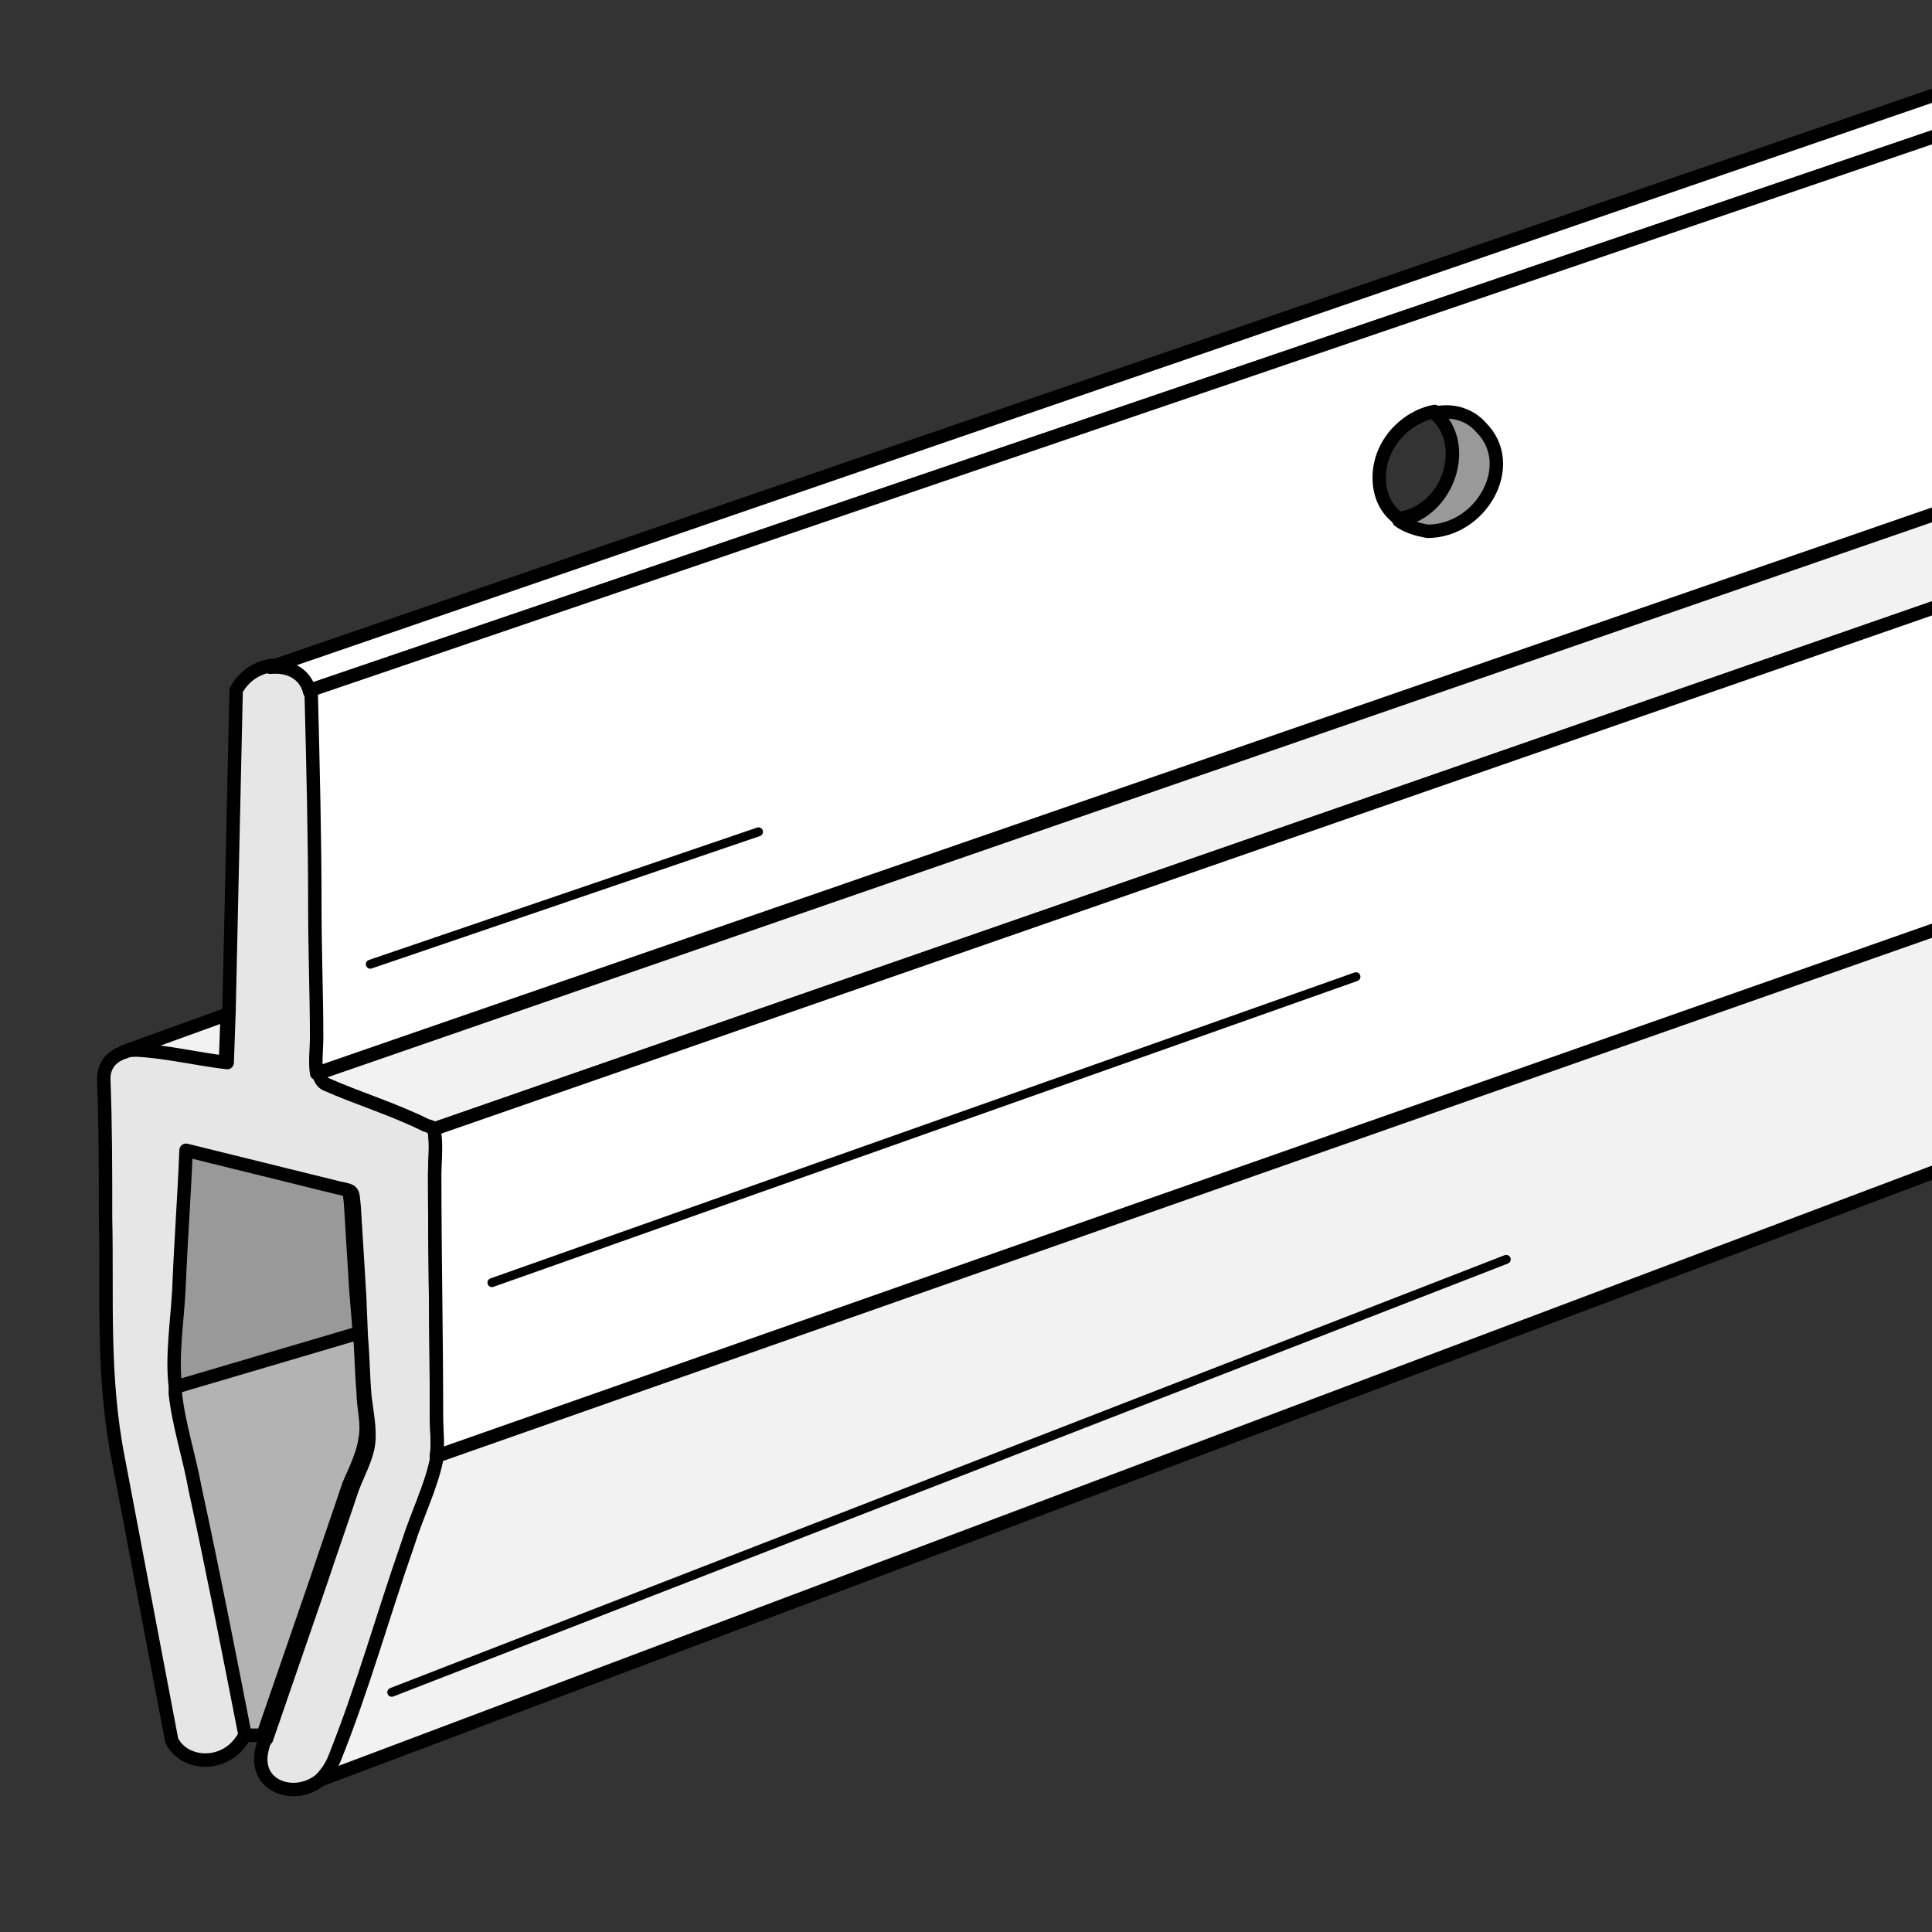 <?xml version="1.0" encoding="utf-8"?>
<!-- Generator: Adobe Illustrator 21.1.0, SVG Export Plug-In . SVG Version: 6.00 Build 0)  -->
<svg version="1.1" id="Layer_1" xmlns="http://www.w3.org/2000/svg" xmlns:xlink="http://www.w3.org/1999/xlink" x="0px" y="0px"
	 width="108px" height="108px" viewBox="0 0 108 108" style="enable-background:new 0 0 108 108;" xml:space="preserve">
<rect x="0" y="0" width="108" height="108" fill="#333333" stroke="none"/>
<style type="text/css">
	.st0{fill:#FFFFFF;stroke:#000000;stroke-width:0.75;stroke-linecap:round;stroke-linejoin:round;stroke-miterlimit:10;}
	.st1{fill:#F2F2F2;stroke:#000000;stroke-width:0.75;stroke-linecap:round;stroke-linejoin:round;stroke-miterlimit:10;}
	.st2{fill:#999999;stroke:#000000;stroke-width:0.75;stroke-linecap:round;stroke-linejoin:round;stroke-miterlimit:10;}
	.st3{fill:#B3B3B3;stroke:#000000;stroke-width:0.75;stroke-linecap:round;stroke-linejoin:round;stroke-miterlimit:10;}
	.st4{fill:#E6E6E6;stroke:#000000;stroke-width:0.75;stroke-linecap:round;stroke-linejoin:round;stroke-miterlimit:10;}
	.st5{fill:#FFFFFF;stroke:#000000;stroke-width:0.5;stroke-linecap:round;stroke-linejoin:round;stroke-miterlimit:10;}
</style>
<g>
	<path class="st0" d="M80.2,23.1C80.2,23,80.2,23,80.2,23.1"/>
	<path class="st1" d="M113.2,63.6L17.9,99.5l-0.1-0.1c0.3-0.3,0.6-0.7,0.8-1.2c1.6-3.9,2.7-8,4.1-12c0.5-1.5,1.3-3.1,1.6-4.7
		c0-0.1,0-0.1,0-0.2l0,0l88.7-31.2"/>
	<line class="st0" x1="20.1" y1="74.6" x2="20.1" y2="74.6"/>
	<path class="st1" d="M12.7,56.7l-0.1,2.8c-1.7-0.2-3.3-0.6-5-0.7c-0.2,0-0.5,0-0.7,0.1v-0.1L12.7,56.7L12.7,56.7z"/>
	<path class="st2" d="M20.1,74.6L9.6,77.7l0,0c0-0.1,0-0.2,0-0.4c-0.2-1.7,0.2-3.7,0.2-5.4c0.1-2.6,0.3-5.2,0.4-7.8
		c2.8,0.7,5.7,1.4,8.5,2.1c0.9,0.2,0.8,0.2,0.9,1.1c0.1,1.6,0.2,3.3,0.3,4.9L20.1,74.6z"/>
	<path class="st3" d="M20.4,80.5c-0.1,0.8-0.6,1.8-0.9,2.5c-0.6,1.8-1.2,3.5-1.8,5.3c-1,2.9-2,5.8-3,8.7l-1.4,0
		c0.1-0.1,0.1-0.2,0.2-0.3c-1-4.6-1.9-9.2-2.8-13.8c-0.4-1.7-0.9-3.5-1.1-5.3l0,0l10.5-3.1c0.1,1.1,0.1,2.2,0.2,3.3
		C20.3,78.7,20.6,79.6,20.4,80.5z"/>
	<path class="st4" d="M24.4,81.4L24.4,81.4c0,0.1,0,0.1,0,0.2c-0.3,1.5-1.1,3.1-1.6,4.7c-1.4,4-2.5,8-4.1,12
		c-0.2,0.5-0.5,0.9-0.8,1.2c-1.5,1.2-3.9,0.3-3.2-1.9c0-0.1,0.1-0.3,0.2-0.4c1-2.9,2-5.8,3-8.7c0.6-1.8,1.2-3.5,1.8-5.3
		c0.3-0.8,0.8-1.7,0.9-2.5c0.1-0.8-0.1-1.8-0.2-2.6c-0.1-1.1-0.1-2.2-0.2-3.3l-0.1-2.4c-0.1-1.6-0.2-3.3-0.3-4.9
		c-0.1-1,0-0.9-0.9-1.1c-2.8-0.7-5.7-1.4-8.5-2.1c-0.1,2.6-0.3,5.2-0.4,7.8c-0.1,1.8-0.4,3.7-0.2,5.4c0,0.1,0,0.2,0,0.4
		c0.2,1.8,0.8,3.6,1.1,5.3c1,4.6,1.9,9.2,2.8,13.8c-0.1,0.1-0.1,0.2-0.2,0.3c-1,1.5-3.2,1.4-3.9,0c-1-5.3-2-10.5-3-15.8
		C5.7,76.9,6,72.5,5.9,68.1c0-2.6,0-5.2-0.1-7.8C5.8,59.5,6.3,59,7,58.8c0.2-0.1,0.4-0.1,0.7-0.1c1.7,0.1,3.3,0.5,5,0.7l0.1-2.8
		l0.4-18c0.4-0.8,1.2-1.3,2-1.4c0.9-0.1,1.8,0.3,2.2,1.3c0,0.1,0.1,0.2,0.1,0.3c0.1,4,0.2,7.9,0.2,11.9c0,2.4,0.1,4.8,0.1,7.3
		c0,0.4-0.1,1.3,0,1.9c0.1,0.3,0.2,0.5,0.4,0.6c1.9,0.8,3.8,1.4,5.6,2.3c0.3,0.1,0.4,0.2,0.4,0.2c0,0,0,0,0,0c0,0,0,0.1,0.1,0.3
		c0.1,0.7,0,1.6,0,2.3c0,4.5,0.1,9,0.1,13.5C24.4,79.9,24.5,80.7,24.4,81.4z"/>
	<path class="st0" d="M113.2,5.9L17.3,38.6l0,0c-0.3-1-1.2-1.4-2.2-1.3v0l98-33.7"/>
	<path class="st0" d="M113.2,5.9L17.3,38.6l0,0c0,0.1,0.1,0.2,0.1,0.3c0.1,4,0.2,7.9,0.2,11.9c0,2.4,0.1,4.8,0.1,7.3
		c0,0.4-0.1,1.3,0,1.9l0,0l95.4-33 M78.2,29c-0.7-0.5-1.1-1.3-1.1-2.3c0-1.9,1.5-3.4,3.1-3.7C82.2,24.8,81.1,28.5,78.2,29z"/>
	<path class="st1" d="M113.2,32.2L24.3,63.1l-0.1,0c0-0.1-0.1-0.1-0.4-0.2C22,62,20,61.4,18.2,60.6c-0.2-0.1-0.3-0.3-0.4-0.6l0,0
		l95.4-33"/>
	<path class="st0" d="M113.2,50.2L24.4,81.4l0,0v0c0.1-0.7,0-1.5,0-2.2c0-4.5-0.1-9-0.1-13.5c0-0.7,0.1-1.6,0-2.3
		c0-0.2,0-0.3-0.1-0.3c0,0,0,0,0,0l0.1,0l88.9-30.9"/>
	<path class="st0" d="M113.2,63.6"/>
	<path class="st0" d="M113.2,3.6"/>
	<path class="st0" d="M78.2,29C78.2,29,78.2,29,78.2,29"/>
	<path class="st2" d="M79.8,29.7c-0.6-0.1-1.2-0.3-1.6-0.6c2.8-0.5,4-4.3,2-6c0.9-0.2,1.9,0,2.6,0.8C84.9,26,82.8,29.7,79.8,29.7z"
		/>
	<g>
		<line class="st5" x1="84.2" y1="70.4" x2="21.9" y2="94.6"/>
		<line class="st5" x1="75.8" y1="54.6" x2="27.5" y2="71.7"/>
		<line class="st5" x1="42.4" y1="46.5" x2="20.7" y2="53.9"/>
	</g>
</g>
</svg>

